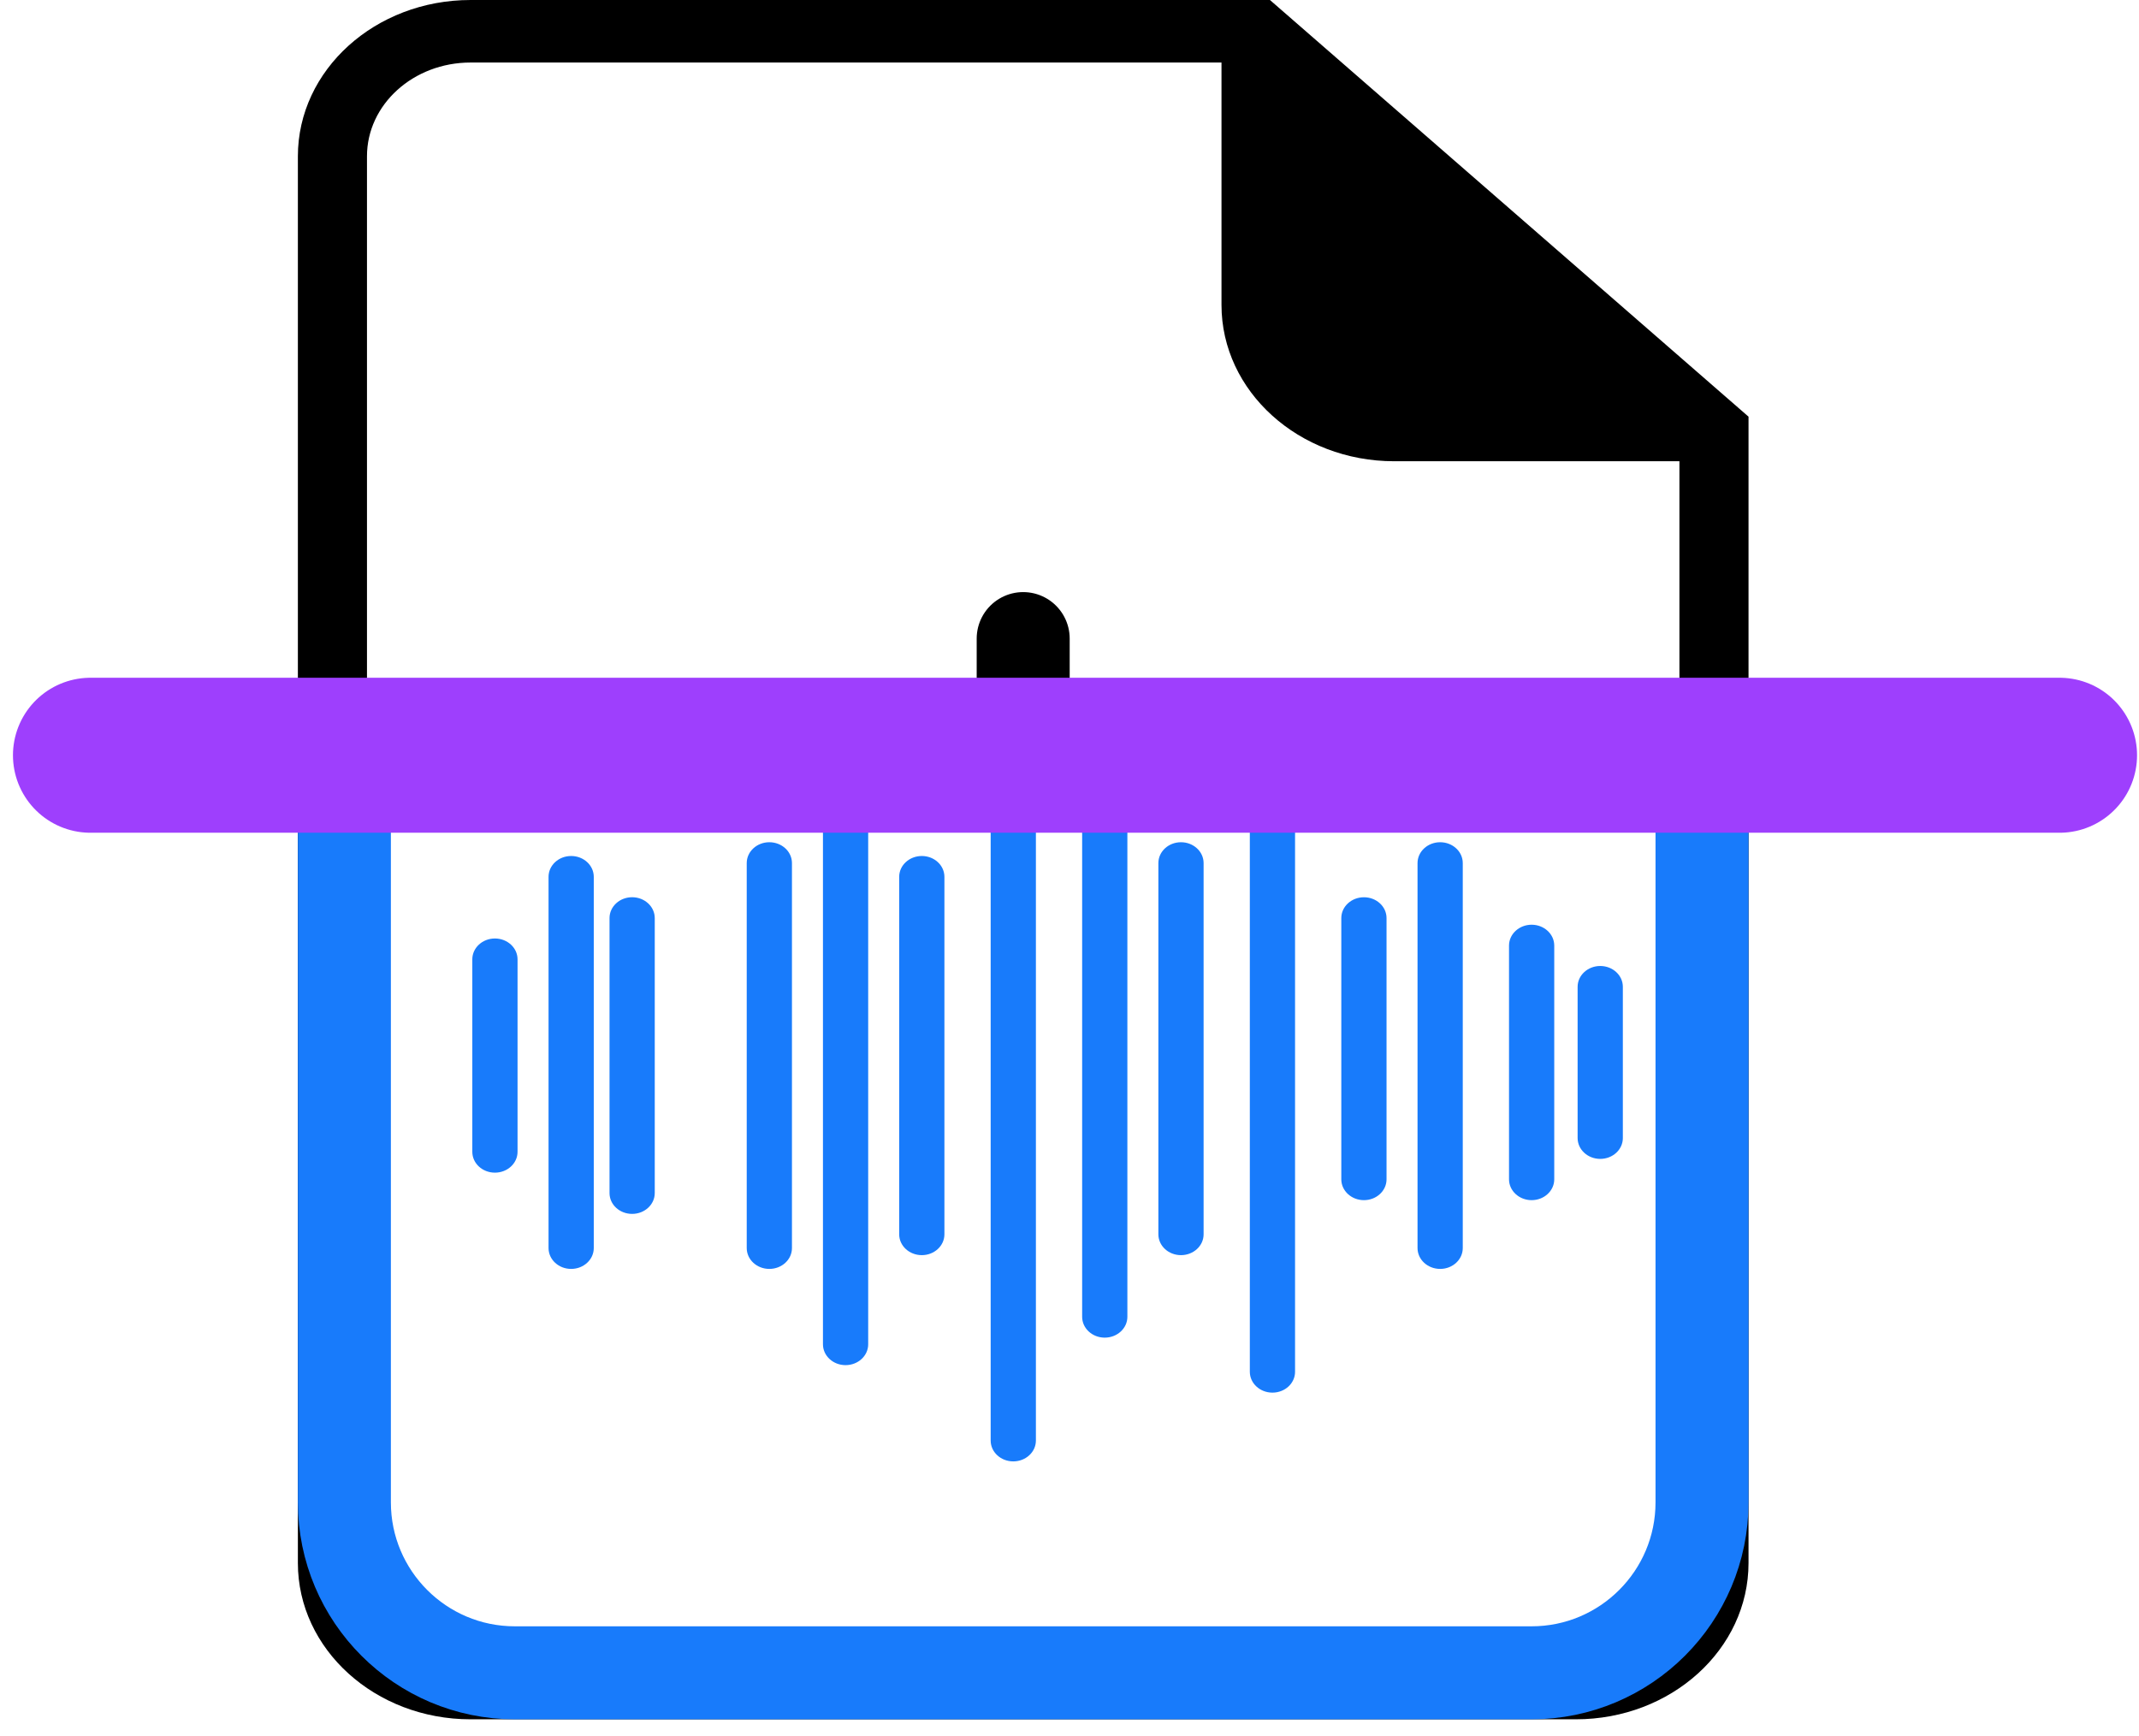 <svg width="69" height="56" viewBox="0 0 69 56" fill="none" xmlns="http://www.w3.org/2000/svg">
<path d="M40.801 9.837C40.801 12.065 42.761 13.871 45.178 13.871H55.309L40.801 1.008V9.837Z" fill="black"/>
<path fill-rule="evenodd" clip-rule="evenodd" d="M15.18 2.017C13.334 2.017 11.838 3.371 11.838 5.042V50.42C11.838 52.09 13.334 53.445 15.18 53.445H50.832C52.678 53.445 54.175 52.09 54.175 50.42V14.879H44.974C41.898 14.879 39.403 12.622 39.403 9.837V2.017H15.18ZM41.632 3.378L52.524 12.862H44.974C43.128 12.862 41.632 11.508 41.632 9.837V3.378ZM9.609 5.042C9.609 2.257 12.103 0 15.18 0H40.966L56.404 13.441V50.42C56.404 53.204 53.909 55.462 50.832 55.462H15.18C12.103 55.462 9.609 53.204 9.609 50.42V5.042Z" fill="black"/>
<path fill-rule="evenodd" clip-rule="evenodd" d="M15.965 30.274C16.368 30.274 16.695 30.575 16.695 30.946V37.156C16.695 37.527 16.368 37.828 15.965 37.828C15.562 37.828 15.236 37.527 15.236 37.156V30.946C15.236 30.575 15.562 30.274 15.965 30.274Z" fill="#187BFB"/>
<path fill-rule="evenodd" clip-rule="evenodd" d="M18.424 40.933C18.021 40.933 17.695 40.632 17.695 40.26V28.285C17.695 27.914 18.021 27.613 18.424 27.613C18.827 27.613 19.154 27.914 19.154 28.285V40.26C19.154 40.632 18.827 40.933 18.424 40.933Z" fill="#187BFB"/>
<path fill-rule="evenodd" clip-rule="evenodd" d="M20.391 39.158C19.988 39.158 19.662 38.858 19.662 38.486V29.616C19.662 29.244 19.988 28.943 20.391 28.943C20.794 28.943 21.121 29.244 21.121 29.616V38.486C21.121 38.858 20.794 39.158 20.391 39.158Z" fill="#187BFB"/>
<path fill-rule="evenodd" clip-rule="evenodd" d="M24.817 27.169C25.221 27.169 25.547 27.47 25.547 27.842V40.26C25.547 40.632 25.221 40.933 24.817 40.933C24.415 40.933 24.088 40.632 24.088 40.26V27.842C24.088 27.47 24.415 27.169 24.817 27.169Z" fill="#187BFB"/>
<path fill-rule="evenodd" clip-rule="evenodd" d="M27.276 24.065C27.68 24.065 28.006 24.366 28.006 24.737V43.365C28.006 43.736 27.68 44.037 27.276 44.037C26.874 44.037 26.547 43.736 26.547 43.365V24.737C26.547 24.366 26.874 24.065 27.276 24.065Z" fill="#187BFB"/>
<path fill-rule="evenodd" clip-rule="evenodd" d="M29.736 27.613C30.139 27.613 30.465 27.914 30.465 28.285V39.817C30.465 40.188 30.139 40.489 29.736 40.489C29.333 40.489 29.006 40.188 29.006 39.817V28.285C29.006 27.914 29.333 27.613 29.736 27.613Z" fill="#187BFB"/>
<path fill-rule="evenodd" clip-rule="evenodd" d="M32.686 20.517C33.089 20.517 33.416 20.817 33.416 21.189V46.47C33.416 46.841 33.089 47.142 32.686 47.142C32.283 47.142 31.957 46.841 31.957 46.47V21.189C31.957 20.817 32.283 20.517 32.686 20.517Z" fill="#187BFB"/>
<path fill-rule="evenodd" clip-rule="evenodd" d="M35.637 24.952C36.04 24.952 36.367 25.253 36.367 25.624V42.478C36.367 42.849 36.04 43.15 35.637 43.15C35.234 43.15 34.908 42.849 34.908 42.478V25.624C34.908 25.253 35.234 24.952 35.637 24.952Z" fill="#187BFB"/>
<path fill-rule="evenodd" clip-rule="evenodd" d="M38.096 27.169C38.499 27.169 38.826 27.47 38.826 27.842V39.817C38.826 40.188 38.499 40.489 38.096 40.489C37.693 40.489 37.367 40.188 37.367 39.817V27.842C37.367 27.47 37.693 27.169 38.096 27.169Z" fill="#187BFB"/>
<path fill-rule="evenodd" clip-rule="evenodd" d="M41.047 23.178C41.45 23.178 41.776 23.479 41.776 23.85V44.252C41.776 44.623 41.45 44.924 41.047 44.924C40.644 44.924 40.317 44.623 40.317 44.252V23.85C40.317 23.479 40.644 23.178 41.047 23.178Z" fill="#187BFB"/>
<path fill-rule="evenodd" clip-rule="evenodd" d="M43.998 28.944C44.401 28.944 44.727 29.244 44.727 29.616V38.043C44.727 38.414 44.401 38.715 43.998 38.715C43.595 38.715 43.268 38.414 43.268 38.043V29.616C43.268 29.244 43.595 28.944 43.998 28.944Z" fill="#187BFB"/>
<path fill-rule="evenodd" clip-rule="evenodd" d="M46.457 27.169C46.86 27.169 47.186 27.47 47.186 27.842V40.26C47.186 40.632 46.86 40.933 46.457 40.933C46.054 40.933 45.727 40.632 45.727 40.26V27.842C45.727 27.47 46.054 27.169 46.457 27.169Z" fill="#187BFB"/>
<path fill-rule="evenodd" clip-rule="evenodd" d="M49.407 29.83C49.81 29.83 50.137 30.131 50.137 30.503V38.043C50.137 38.414 49.81 38.715 49.407 38.715C49.005 38.715 48.678 38.414 48.678 38.043V30.503C48.678 30.131 49.005 29.83 49.407 29.83Z" fill="#187BFB"/>
<path fill-rule="evenodd" clip-rule="evenodd" d="M51.621 31.161C52.024 31.161 52.35 31.462 52.35 31.833V36.712C52.35 37.083 52.024 37.384 51.621 37.384C51.218 37.384 50.891 37.083 50.891 36.712V31.833C50.891 31.462 51.218 31.161 51.621 31.161Z" fill="#187BFB"/>
<path d="M33.006 24.581V20.6" stroke="black" stroke-width="3" stroke-linecap="round"/>
<path d="M11.109 24.477H54.904V48.462C54.904 51.499 52.441 53.962 49.404 53.962H16.609C13.571 53.962 11.109 51.499 11.109 48.462V24.477Z" stroke="#187BFB" stroke-width="3"/>
<path d="M2.918 24.363H66.437" stroke="#9E3FFD" stroke-width="5" stroke-linecap="round"/>
</svg>
